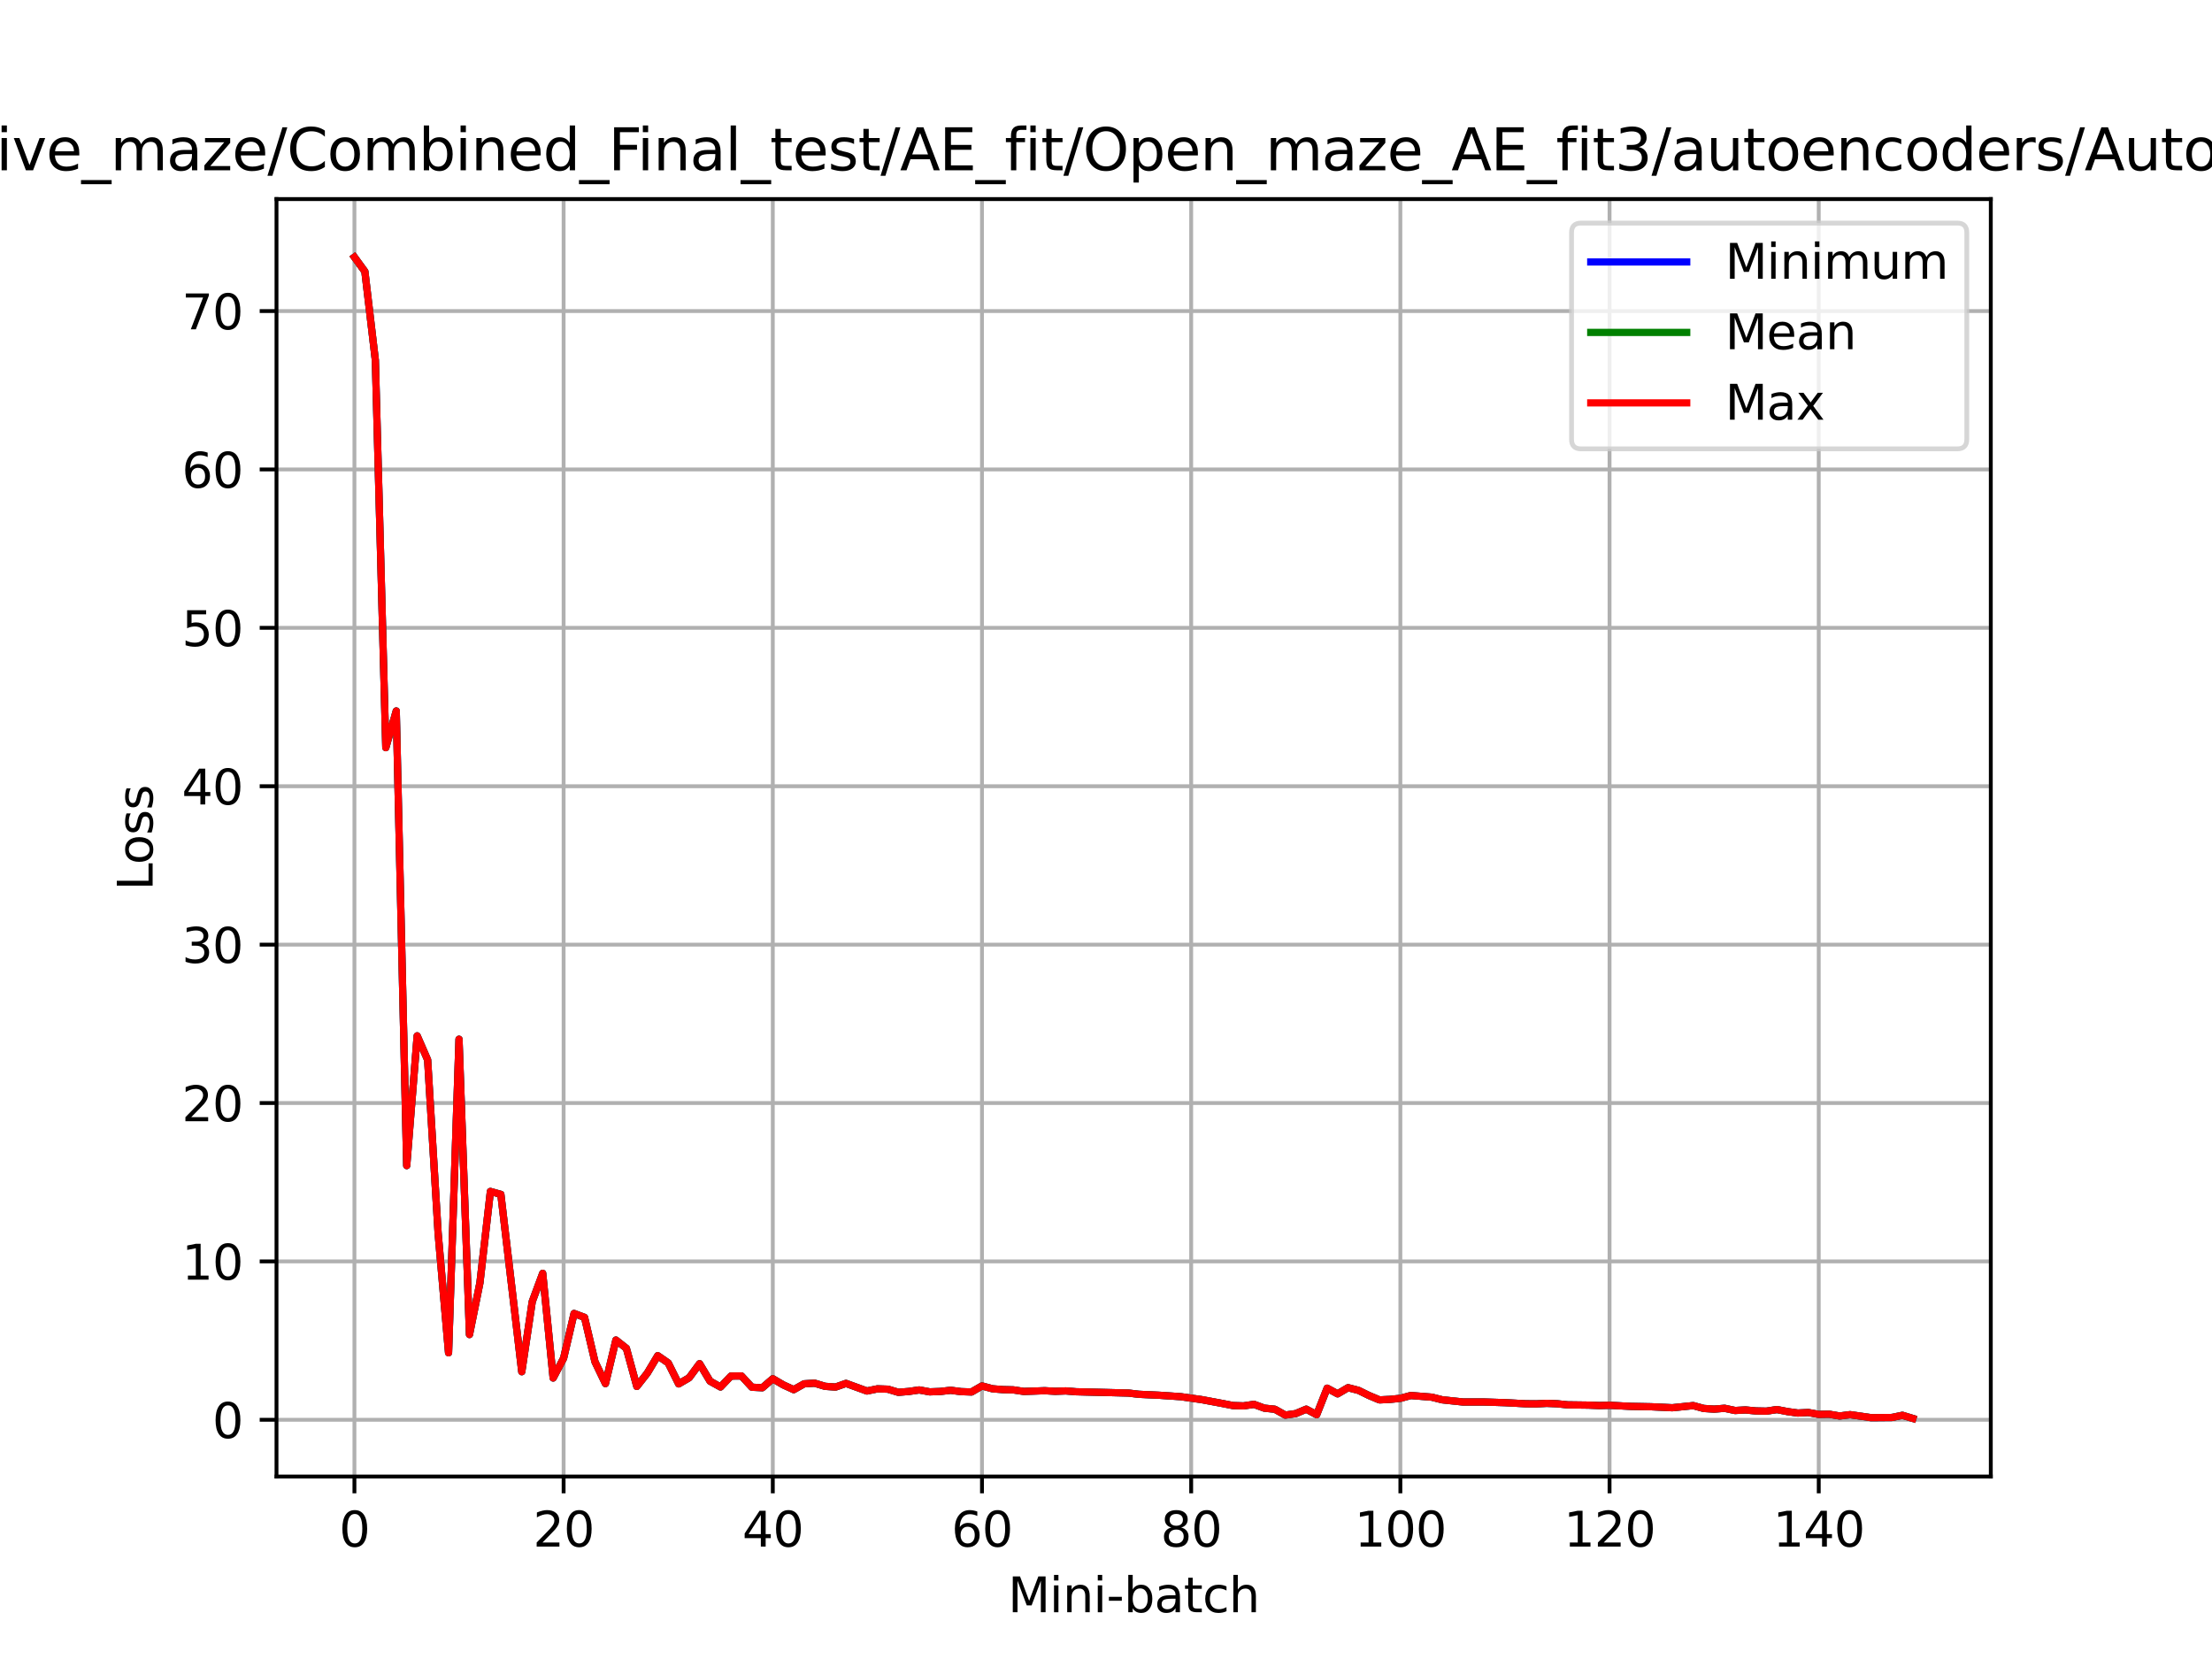 <?xml version="1.0" encoding="utf-8" standalone="no"?>
<!DOCTYPE svg PUBLIC "-//W3C//DTD SVG 1.1//EN"
  "http://www.w3.org/Graphics/SVG/1.1/DTD/svg11.dtd">
<svg xmlns:xlink="http://www.w3.org/1999/xlink" width="460.8pt" height="345.6pt" viewBox="0 0 460.8 345.6" xmlns="http://www.w3.org/2000/svg" version="1.1">
 <defs>
  <style type="text/css">*{stroke-linejoin: round; stroke-linecap: butt}</style>
 </defs>
 <g id="figure_1">
  <g id="patch_1">
   <path d="M 0 345.6 
L 460.8 345.6 
L 460.8 0 
L 0 0 
z
" style="fill: #ffffff"/>
  </g>
  <g id="axes_1">
   <g id="patch_2">
    <path d="M 57.6 307.584 
L 414.72 307.584 
L 414.72 41.472 
L 57.6 41.472 
z
" style="fill: #ffffff"/>
   </g>
   <g id="matplotlib.axis_1">
    <g id="xtick_1">
     <g id="line2d_1">
      <path d="M 73.833 307.584 
L 73.833 41.472 
" clip-path="url(#pac49099cf6)" style="fill: none; stroke: #b0b0b0; stroke-width: 0.8; stroke-linecap: square"/>
     </g>
     <g id="line2d_2">
      <defs>
       <path id="mc2d211688c" d="M 0 0 
L 0 3.5 
" style="stroke: #000000; stroke-width: 0.8"/>
      </defs>
      <g>
       <use xlink:href="#mc2d211688c" x="73.833" y="307.584" style="stroke: #000000; stroke-width: 0.8"/>
      </g>
     </g>
     <g id="text_1">
      <!-- 0 -->
      <g transform="translate(70.651 322.182) scale(0.1 -0.1)">
       <defs>
        <path id="DejaVuSans-30" d="M 2034 4250 
Q 1547 4250 1301 3770 
Q 1056 3291 1056 2328 
Q 1056 1369 1301 889 
Q 1547 409 2034 409 
Q 2525 409 2770 889 
Q 3016 1369 3016 2328 
Q 3016 3291 2770 3770 
Q 2525 4250 2034 4250 
z
M 2034 4750 
Q 2819 4750 3233 4129 
Q 3647 3509 3647 2328 
Q 3647 1150 3233 529 
Q 2819 -91 2034 -91 
Q 1250 -91 836 529 
Q 422 1150 422 2328 
Q 422 3509 836 4129 
Q 1250 4750 2034 4750 
z
" transform="scale(0.016)"/>
       </defs>
       <use xlink:href="#DejaVuSans-30"/>
      </g>
     </g>
    </g>
    <g id="xtick_2">
     <g id="line2d_3">
      <path d="M 117.411 307.584 
L 117.411 41.472 
" clip-path="url(#pac49099cf6)" style="fill: none; stroke: #b0b0b0; stroke-width: 0.8; stroke-linecap: square"/>
     </g>
     <g id="line2d_4">
      <g>
       <use xlink:href="#mc2d211688c" x="117.411" y="307.584" style="stroke: #000000; stroke-width: 0.8"/>
      </g>
     </g>
     <g id="text_2">
      <!-- 20 -->
      <g transform="translate(111.048 322.182) scale(0.1 -0.1)">
       <defs>
        <path id="DejaVuSans-32" d="M 1228 531 
L 3431 531 
L 3431 0 
L 469 0 
L 469 531 
Q 828 903 1448 1529 
Q 2069 2156 2228 2338 
Q 2531 2678 2651 2914 
Q 2772 3150 2772 3378 
Q 2772 3750 2511 3984 
Q 2250 4219 1831 4219 
Q 1534 4219 1204 4116 
Q 875 4013 500 3803 
L 500 4441 
Q 881 4594 1212 4672 
Q 1544 4750 1819 4750 
Q 2544 4750 2975 4387 
Q 3406 4025 3406 3419 
Q 3406 3131 3298 2873 
Q 3191 2616 2906 2266 
Q 2828 2175 2409 1742 
Q 1991 1309 1228 531 
z
" transform="scale(0.016)"/>
       </defs>
       <use xlink:href="#DejaVuSans-32"/>
       <use xlink:href="#DejaVuSans-30" x="63.623"/>
      </g>
     </g>
    </g>
    <g id="xtick_3">
     <g id="line2d_5">
      <path d="M 160.988 307.584 
L 160.988 41.472 
" clip-path="url(#pac49099cf6)" style="fill: none; stroke: #b0b0b0; stroke-width: 0.8; stroke-linecap: square"/>
     </g>
     <g id="line2d_6">
      <g>
       <use xlink:href="#mc2d211688c" x="160.988" y="307.584" style="stroke: #000000; stroke-width: 0.8"/>
      </g>
     </g>
     <g id="text_3">
      <!-- 40 -->
      <g transform="translate(154.626 322.182) scale(0.1 -0.1)">
       <defs>
        <path id="DejaVuSans-34" d="M 2419 4116 
L 825 1625 
L 2419 1625 
L 2419 4116 
z
M 2253 4666 
L 3047 4666 
L 3047 1625 
L 3713 1625 
L 3713 1100 
L 3047 1100 
L 3047 0 
L 2419 0 
L 2419 1100 
L 313 1100 
L 313 1709 
L 2253 4666 
z
" transform="scale(0.016)"/>
       </defs>
       <use xlink:href="#DejaVuSans-34"/>
       <use xlink:href="#DejaVuSans-30" x="63.623"/>
      </g>
     </g>
    </g>
    <g id="xtick_4">
     <g id="line2d_7">
      <path d="M 204.566 307.584 
L 204.566 41.472 
" clip-path="url(#pac49099cf6)" style="fill: none; stroke: #b0b0b0; stroke-width: 0.8; stroke-linecap: square"/>
     </g>
     <g id="line2d_8">
      <g>
       <use xlink:href="#mc2d211688c" x="204.566" y="307.584" style="stroke: #000000; stroke-width: 0.8"/>
      </g>
     </g>
     <g id="text_4">
      <!-- 60 -->
      <g transform="translate(198.204 322.182) scale(0.1 -0.1)">
       <defs>
        <path id="DejaVuSans-36" d="M 2113 2584 
Q 1688 2584 1439 2293 
Q 1191 2003 1191 1497 
Q 1191 994 1439 701 
Q 1688 409 2113 409 
Q 2538 409 2786 701 
Q 3034 994 3034 1497 
Q 3034 2003 2786 2293 
Q 2538 2584 2113 2584 
z
M 3366 4563 
L 3366 3988 
Q 3128 4100 2886 4159 
Q 2644 4219 2406 4219 
Q 1781 4219 1451 3797 
Q 1122 3375 1075 2522 
Q 1259 2794 1537 2939 
Q 1816 3084 2150 3084 
Q 2853 3084 3261 2657 
Q 3669 2231 3669 1497 
Q 3669 778 3244 343 
Q 2819 -91 2113 -91 
Q 1303 -91 875 529 
Q 447 1150 447 2328 
Q 447 3434 972 4092 
Q 1497 4750 2381 4750 
Q 2619 4750 2861 4703 
Q 3103 4656 3366 4563 
z
" transform="scale(0.016)"/>
       </defs>
       <use xlink:href="#DejaVuSans-36"/>
       <use xlink:href="#DejaVuSans-30" x="63.623"/>
      </g>
     </g>
    </g>
    <g id="xtick_5">
     <g id="line2d_9">
      <path d="M 248.144 307.584 
L 248.144 41.472 
" clip-path="url(#pac49099cf6)" style="fill: none; stroke: #b0b0b0; stroke-width: 0.8; stroke-linecap: square"/>
     </g>
     <g id="line2d_10">
      <g>
       <use xlink:href="#mc2d211688c" x="248.144" y="307.584" style="stroke: #000000; stroke-width: 0.8"/>
      </g>
     </g>
     <g id="text_5">
      <!-- 80 -->
      <g transform="translate(241.781 322.182) scale(0.1 -0.1)">
       <defs>
        <path id="DejaVuSans-38" d="M 2034 2216 
Q 1584 2216 1326 1975 
Q 1069 1734 1069 1313 
Q 1069 891 1326 650 
Q 1584 409 2034 409 
Q 2484 409 2743 651 
Q 3003 894 3003 1313 
Q 3003 1734 2745 1975 
Q 2488 2216 2034 2216 
z
M 1403 2484 
Q 997 2584 770 2862 
Q 544 3141 544 3541 
Q 544 4100 942 4425 
Q 1341 4750 2034 4750 
Q 2731 4750 3128 4425 
Q 3525 4100 3525 3541 
Q 3525 3141 3298 2862 
Q 3072 2584 2669 2484 
Q 3125 2378 3379 2068 
Q 3634 1759 3634 1313 
Q 3634 634 3220 271 
Q 2806 -91 2034 -91 
Q 1263 -91 848 271 
Q 434 634 434 1313 
Q 434 1759 690 2068 
Q 947 2378 1403 2484 
z
M 1172 3481 
Q 1172 3119 1398 2916 
Q 1625 2713 2034 2713 
Q 2441 2713 2670 2916 
Q 2900 3119 2900 3481 
Q 2900 3844 2670 4047 
Q 2441 4250 2034 4250 
Q 1625 4250 1398 4047 
Q 1172 3844 1172 3481 
z
" transform="scale(0.016)"/>
       </defs>
       <use xlink:href="#DejaVuSans-38"/>
       <use xlink:href="#DejaVuSans-30" x="63.623"/>
      </g>
     </g>
    </g>
    <g id="xtick_6">
     <g id="line2d_11">
      <path d="M 291.722 307.584 
L 291.722 41.472 
" clip-path="url(#pac49099cf6)" style="fill: none; stroke: #b0b0b0; stroke-width: 0.8; stroke-linecap: square"/>
     </g>
     <g id="line2d_12">
      <g>
       <use xlink:href="#mc2d211688c" x="291.722" y="307.584" style="stroke: #000000; stroke-width: 0.8"/>
      </g>
     </g>
     <g id="text_6">
      <!-- 100 -->
      <g transform="translate(282.178 322.182) scale(0.1 -0.1)">
       <defs>
        <path id="DejaVuSans-31" d="M 794 531 
L 1825 531 
L 1825 4091 
L 703 3866 
L 703 4441 
L 1819 4666 
L 2450 4666 
L 2450 531 
L 3481 531 
L 3481 0 
L 794 0 
L 794 531 
z
" transform="scale(0.016)"/>
       </defs>
       <use xlink:href="#DejaVuSans-31"/>
       <use xlink:href="#DejaVuSans-30" x="63.623"/>
       <use xlink:href="#DejaVuSans-30" x="127.246"/>
      </g>
     </g>
    </g>
    <g id="xtick_7">
     <g id="line2d_13">
      <path d="M 335.299 307.584 
L 335.299 41.472 
" clip-path="url(#pac49099cf6)" style="fill: none; stroke: #b0b0b0; stroke-width: 0.8; stroke-linecap: square"/>
     </g>
     <g id="line2d_14">
      <g>
       <use xlink:href="#mc2d211688c" x="335.299" y="307.584" style="stroke: #000000; stroke-width: 0.8"/>
      </g>
     </g>
     <g id="text_7">
      <!-- 120 -->
      <g transform="translate(325.756 322.182) scale(0.1 -0.1)">
       <use xlink:href="#DejaVuSans-31"/>
       <use xlink:href="#DejaVuSans-32" x="63.623"/>
       <use xlink:href="#DejaVuSans-30" x="127.246"/>
      </g>
     </g>
    </g>
    <g id="xtick_8">
     <g id="line2d_15">
      <path d="M 378.877 307.584 
L 378.877 41.472 
" clip-path="url(#pac49099cf6)" style="fill: none; stroke: #b0b0b0; stroke-width: 0.8; stroke-linecap: square"/>
     </g>
     <g id="line2d_16">
      <g>
       <use xlink:href="#mc2d211688c" x="378.877" y="307.584" style="stroke: #000000; stroke-width: 0.8"/>
      </g>
     </g>
     <g id="text_8">
      <!-- 140 -->
      <g transform="translate(369.334 322.182) scale(0.1 -0.1)">
       <use xlink:href="#DejaVuSans-31"/>
       <use xlink:href="#DejaVuSans-34" x="63.623"/>
       <use xlink:href="#DejaVuSans-30" x="127.246"/>
      </g>
     </g>
    </g>
    <g id="text_9">
     <!-- Mini-batch -->
     <g transform="translate(209.979 335.861) scale(0.1 -0.1)">
      <defs>
       <path id="DejaVuSans-4d" d="M 628 4666 
L 1569 4666 
L 2759 1491 
L 3956 4666 
L 4897 4666 
L 4897 0 
L 4281 0 
L 4281 4097 
L 3078 897 
L 2444 897 
L 1241 4097 
L 1241 0 
L 628 0 
L 628 4666 
z
" transform="scale(0.016)"/>
       <path id="DejaVuSans-69" d="M 603 3500 
L 1178 3500 
L 1178 0 
L 603 0 
L 603 3500 
z
M 603 4863 
L 1178 4863 
L 1178 4134 
L 603 4134 
L 603 4863 
z
" transform="scale(0.016)"/>
       <path id="DejaVuSans-6e" d="M 3513 2113 
L 3513 0 
L 2938 0 
L 2938 2094 
Q 2938 2591 2744 2837 
Q 2550 3084 2163 3084 
Q 1697 3084 1428 2787 
Q 1159 2491 1159 1978 
L 1159 0 
L 581 0 
L 581 3500 
L 1159 3500 
L 1159 2956 
Q 1366 3272 1645 3428 
Q 1925 3584 2291 3584 
Q 2894 3584 3203 3211 
Q 3513 2838 3513 2113 
z
" transform="scale(0.016)"/>
       <path id="DejaVuSans-2d" d="M 313 2009 
L 1997 2009 
L 1997 1497 
L 313 1497 
L 313 2009 
z
" transform="scale(0.016)"/>
       <path id="DejaVuSans-62" d="M 3116 1747 
Q 3116 2381 2855 2742 
Q 2594 3103 2138 3103 
Q 1681 3103 1420 2742 
Q 1159 2381 1159 1747 
Q 1159 1113 1420 752 
Q 1681 391 2138 391 
Q 2594 391 2855 752 
Q 3116 1113 3116 1747 
z
M 1159 2969 
Q 1341 3281 1617 3432 
Q 1894 3584 2278 3584 
Q 2916 3584 3314 3078 
Q 3713 2572 3713 1747 
Q 3713 922 3314 415 
Q 2916 -91 2278 -91 
Q 1894 -91 1617 61 
Q 1341 213 1159 525 
L 1159 0 
L 581 0 
L 581 4863 
L 1159 4863 
L 1159 2969 
z
" transform="scale(0.016)"/>
       <path id="DejaVuSans-61" d="M 2194 1759 
Q 1497 1759 1228 1600 
Q 959 1441 959 1056 
Q 959 750 1161 570 
Q 1363 391 1709 391 
Q 2188 391 2477 730 
Q 2766 1069 2766 1631 
L 2766 1759 
L 2194 1759 
z
M 3341 1997 
L 3341 0 
L 2766 0 
L 2766 531 
Q 2569 213 2275 61 
Q 1981 -91 1556 -91 
Q 1019 -91 701 211 
Q 384 513 384 1019 
Q 384 1609 779 1909 
Q 1175 2209 1959 2209 
L 2766 2209 
L 2766 2266 
Q 2766 2663 2505 2880 
Q 2244 3097 1772 3097 
Q 1472 3097 1187 3025 
Q 903 2953 641 2809 
L 641 3341 
Q 956 3463 1253 3523 
Q 1550 3584 1831 3584 
Q 2591 3584 2966 3190 
Q 3341 2797 3341 1997 
z
" transform="scale(0.016)"/>
       <path id="DejaVuSans-74" d="M 1172 4494 
L 1172 3500 
L 2356 3500 
L 2356 3053 
L 1172 3053 
L 1172 1153 
Q 1172 725 1289 603 
Q 1406 481 1766 481 
L 2356 481 
L 2356 0 
L 1766 0 
Q 1100 0 847 248 
Q 594 497 594 1153 
L 594 3053 
L 172 3053 
L 172 3500 
L 594 3500 
L 594 4494 
L 1172 4494 
z
" transform="scale(0.016)"/>
       <path id="DejaVuSans-63" d="M 3122 3366 
L 3122 2828 
Q 2878 2963 2633 3030 
Q 2388 3097 2138 3097 
Q 1578 3097 1268 2742 
Q 959 2388 959 1747 
Q 959 1106 1268 751 
Q 1578 397 2138 397 
Q 2388 397 2633 464 
Q 2878 531 3122 666 
L 3122 134 
Q 2881 22 2623 -34 
Q 2366 -91 2075 -91 
Q 1284 -91 818 406 
Q 353 903 353 1747 
Q 353 2603 823 3093 
Q 1294 3584 2113 3584 
Q 2378 3584 2631 3529 
Q 2884 3475 3122 3366 
z
" transform="scale(0.016)"/>
       <path id="DejaVuSans-68" d="M 3513 2113 
L 3513 0 
L 2938 0 
L 2938 2094 
Q 2938 2591 2744 2837 
Q 2550 3084 2163 3084 
Q 1697 3084 1428 2787 
Q 1159 2491 1159 1978 
L 1159 0 
L 581 0 
L 581 4863 
L 1159 4863 
L 1159 2956 
Q 1366 3272 1645 3428 
Q 1925 3584 2291 3584 
Q 2894 3584 3203 3211 
Q 3513 2838 3513 2113 
z
" transform="scale(0.016)"/>
      </defs>
      <use xlink:href="#DejaVuSans-4d"/>
      <use xlink:href="#DejaVuSans-69" x="86.279"/>
      <use xlink:href="#DejaVuSans-6e" x="114.062"/>
      <use xlink:href="#DejaVuSans-69" x="177.441"/>
      <use xlink:href="#DejaVuSans-2d" x="205.225"/>
      <use xlink:href="#DejaVuSans-62" x="241.309"/>
      <use xlink:href="#DejaVuSans-61" x="304.785"/>
      <use xlink:href="#DejaVuSans-74" x="366.064"/>
      <use xlink:href="#DejaVuSans-63" x="405.273"/>
      <use xlink:href="#DejaVuSans-68" x="460.254"/>
     </g>
    </g>
   </g>
   <g id="matplotlib.axis_2">
    <g id="ytick_1">
     <g id="line2d_17">
      <path d="M 57.6 295.768 
L 414.72 295.768 
" clip-path="url(#pac49099cf6)" style="fill: none; stroke: #b0b0b0; stroke-width: 0.8; stroke-linecap: square"/>
     </g>
     <g id="line2d_18">
      <defs>
       <path id="m0378906daf" d="M 0 0 
L -3.5 0 
" style="stroke: #000000; stroke-width: 0.8"/>
      </defs>
      <g>
       <use xlink:href="#m0378906daf" x="57.6" y="295.768" style="stroke: #000000; stroke-width: 0.8"/>
      </g>
     </g>
     <g id="text_10">
      <!-- 0 -->
      <g transform="translate(44.237 299.568) scale(0.1 -0.1)">
       <use xlink:href="#DejaVuSans-30"/>
      </g>
     </g>
    </g>
    <g id="ytick_2">
     <g id="line2d_19">
      <path d="M 57.6 262.773 
L 414.72 262.773 
" clip-path="url(#pac49099cf6)" style="fill: none; stroke: #b0b0b0; stroke-width: 0.8; stroke-linecap: square"/>
     </g>
     <g id="line2d_20">
      <g>
       <use xlink:href="#m0378906daf" x="57.6" y="262.773" style="stroke: #000000; stroke-width: 0.8"/>
      </g>
     </g>
     <g id="text_11">
      <!-- 10 -->
      <g transform="translate(37.875 266.572) scale(0.1 -0.1)">
       <use xlink:href="#DejaVuSans-31"/>
       <use xlink:href="#DejaVuSans-30" x="63.623"/>
      </g>
     </g>
    </g>
    <g id="ytick_3">
     <g id="line2d_21">
      <path d="M 57.6 229.777 
L 414.72 229.777 
" clip-path="url(#pac49099cf6)" style="fill: none; stroke: #b0b0b0; stroke-width: 0.8; stroke-linecap: square"/>
     </g>
     <g id="line2d_22">
      <g>
       <use xlink:href="#m0378906daf" x="57.6" y="229.777" style="stroke: #000000; stroke-width: 0.8"/>
      </g>
     </g>
     <g id="text_12">
      <!-- 20 -->
      <g transform="translate(37.875 233.576) scale(0.1 -0.1)">
       <use xlink:href="#DejaVuSans-32"/>
       <use xlink:href="#DejaVuSans-30" x="63.623"/>
      </g>
     </g>
    </g>
    <g id="ytick_4">
     <g id="line2d_23">
      <path d="M 57.6 196.782 
L 414.72 196.782 
" clip-path="url(#pac49099cf6)" style="fill: none; stroke: #b0b0b0; stroke-width: 0.8; stroke-linecap: square"/>
     </g>
     <g id="line2d_24">
      <g>
       <use xlink:href="#m0378906daf" x="57.6" y="196.782" style="stroke: #000000; stroke-width: 0.8"/>
      </g>
     </g>
     <g id="text_13">
      <!-- 30 -->
      <g transform="translate(37.875 200.581) scale(0.1 -0.1)">
       <defs>
        <path id="DejaVuSans-33" d="M 2597 2516 
Q 3050 2419 3304 2112 
Q 3559 1806 3559 1356 
Q 3559 666 3084 287 
Q 2609 -91 1734 -91 
Q 1441 -91 1130 -33 
Q 819 25 488 141 
L 488 750 
Q 750 597 1062 519 
Q 1375 441 1716 441 
Q 2309 441 2620 675 
Q 2931 909 2931 1356 
Q 2931 1769 2642 2001 
Q 2353 2234 1838 2234 
L 1294 2234 
L 1294 2753 
L 1863 2753 
Q 2328 2753 2575 2939 
Q 2822 3125 2822 3475 
Q 2822 3834 2567 4026 
Q 2313 4219 1838 4219 
Q 1578 4219 1281 4162 
Q 984 4106 628 3988 
L 628 4550 
Q 988 4650 1302 4700 
Q 1616 4750 1894 4750 
Q 2613 4750 3031 4423 
Q 3450 4097 3450 3541 
Q 3450 3153 3228 2886 
Q 3006 2619 2597 2516 
z
" transform="scale(0.016)"/>
       </defs>
       <use xlink:href="#DejaVuSans-33"/>
       <use xlink:href="#DejaVuSans-30" x="63.623"/>
      </g>
     </g>
    </g>
    <g id="ytick_5">
     <g id="line2d_25">
      <path d="M 57.6 163.786 
L 414.72 163.786 
" clip-path="url(#pac49099cf6)" style="fill: none; stroke: #b0b0b0; stroke-width: 0.8; stroke-linecap: square"/>
     </g>
     <g id="line2d_26">
      <g>
       <use xlink:href="#m0378906daf" x="57.6" y="163.786" style="stroke: #000000; stroke-width: 0.8"/>
      </g>
     </g>
     <g id="text_14">
      <!-- 40 -->
      <g transform="translate(37.875 167.585) scale(0.1 -0.1)">
       <use xlink:href="#DejaVuSans-34"/>
       <use xlink:href="#DejaVuSans-30" x="63.623"/>
      </g>
     </g>
    </g>
    <g id="ytick_6">
     <g id="line2d_27">
      <path d="M 57.6 130.79 
L 414.72 130.79 
" clip-path="url(#pac49099cf6)" style="fill: none; stroke: #b0b0b0; stroke-width: 0.8; stroke-linecap: square"/>
     </g>
     <g id="line2d_28">
      <g>
       <use xlink:href="#m0378906daf" x="57.6" y="130.79" style="stroke: #000000; stroke-width: 0.8"/>
      </g>
     </g>
     <g id="text_15">
      <!-- 50 -->
      <g transform="translate(37.875 134.59) scale(0.1 -0.1)">
       <defs>
        <path id="DejaVuSans-35" d="M 691 4666 
L 3169 4666 
L 3169 4134 
L 1269 4134 
L 1269 2991 
Q 1406 3038 1543 3061 
Q 1681 3084 1819 3084 
Q 2600 3084 3056 2656 
Q 3513 2228 3513 1497 
Q 3513 744 3044 326 
Q 2575 -91 1722 -91 
Q 1428 -91 1123 -41 
Q 819 9 494 109 
L 494 744 
Q 775 591 1075 516 
Q 1375 441 1709 441 
Q 2250 441 2565 725 
Q 2881 1009 2881 1497 
Q 2881 1984 2565 2268 
Q 2250 2553 1709 2553 
Q 1456 2553 1204 2497 
Q 953 2441 691 2322 
L 691 4666 
z
" transform="scale(0.016)"/>
       </defs>
       <use xlink:href="#DejaVuSans-35"/>
       <use xlink:href="#DejaVuSans-30" x="63.623"/>
      </g>
     </g>
    </g>
    <g id="ytick_7">
     <g id="line2d_29">
      <path d="M 57.6 97.795 
L 414.72 97.795 
" clip-path="url(#pac49099cf6)" style="fill: none; stroke: #b0b0b0; stroke-width: 0.8; stroke-linecap: square"/>
     </g>
     <g id="line2d_30">
      <g>
       <use xlink:href="#m0378906daf" x="57.6" y="97.795" style="stroke: #000000; stroke-width: 0.8"/>
      </g>
     </g>
     <g id="text_16">
      <!-- 60 -->
      <g transform="translate(37.875 101.594) scale(0.1 -0.1)">
       <use xlink:href="#DejaVuSans-36"/>
       <use xlink:href="#DejaVuSans-30" x="63.623"/>
      </g>
     </g>
    </g>
    <g id="ytick_8">
     <g id="line2d_31">
      <path d="M 57.6 64.799 
L 414.72 64.799 
" clip-path="url(#pac49099cf6)" style="fill: none; stroke: #b0b0b0; stroke-width: 0.8; stroke-linecap: square"/>
     </g>
     <g id="line2d_32">
      <g>
       <use xlink:href="#m0378906daf" x="57.6" y="64.799" style="stroke: #000000; stroke-width: 0.8"/>
      </g>
     </g>
     <g id="text_17">
      <!-- 70 -->
      <g transform="translate(37.875 68.598) scale(0.1 -0.1)">
       <defs>
        <path id="DejaVuSans-37" d="M 525 4666 
L 3525 4666 
L 3525 4397 
L 1831 0 
L 1172 0 
L 2766 4134 
L 525 4134 
L 525 4666 
z
" transform="scale(0.016)"/>
       </defs>
       <use xlink:href="#DejaVuSans-37"/>
       <use xlink:href="#DejaVuSans-30" x="63.623"/>
      </g>
     </g>
    </g>
    <g id="text_18">
     <!-- Loss -->
     <g transform="translate(31.795 185.495) rotate(-90) scale(0.1 -0.1)">
      <defs>
       <path id="DejaVuSans-4c" d="M 628 4666 
L 1259 4666 
L 1259 531 
L 3531 531 
L 3531 0 
L 628 0 
L 628 4666 
z
" transform="scale(0.016)"/>
       <path id="DejaVuSans-6f" d="M 1959 3097 
Q 1497 3097 1228 2736 
Q 959 2375 959 1747 
Q 959 1119 1226 758 
Q 1494 397 1959 397 
Q 2419 397 2687 759 
Q 2956 1122 2956 1747 
Q 2956 2369 2687 2733 
Q 2419 3097 1959 3097 
z
M 1959 3584 
Q 2709 3584 3137 3096 
Q 3566 2609 3566 1747 
Q 3566 888 3137 398 
Q 2709 -91 1959 -91 
Q 1206 -91 779 398 
Q 353 888 353 1747 
Q 353 2609 779 3096 
Q 1206 3584 1959 3584 
z
" transform="scale(0.016)"/>
       <path id="DejaVuSans-73" d="M 2834 3397 
L 2834 2853 
Q 2591 2978 2328 3040 
Q 2066 3103 1784 3103 
Q 1356 3103 1142 2972 
Q 928 2841 928 2578 
Q 928 2378 1081 2264 
Q 1234 2150 1697 2047 
L 1894 2003 
Q 2506 1872 2764 1633 
Q 3022 1394 3022 966 
Q 3022 478 2636 193 
Q 2250 -91 1575 -91 
Q 1294 -91 989 -36 
Q 684 19 347 128 
L 347 722 
Q 666 556 975 473 
Q 1284 391 1588 391 
Q 1994 391 2212 530 
Q 2431 669 2431 922 
Q 2431 1156 2273 1281 
Q 2116 1406 1581 1522 
L 1381 1569 
Q 847 1681 609 1914 
Q 372 2147 372 2553 
Q 372 3047 722 3315 
Q 1072 3584 1716 3584 
Q 2034 3584 2315 3537 
Q 2597 3491 2834 3397 
z
" transform="scale(0.016)"/>
      </defs>
      <use xlink:href="#DejaVuSans-4c"/>
      <use xlink:href="#DejaVuSans-6f" x="53.963"/>
      <use xlink:href="#DejaVuSans-73" x="115.145"/>
      <use xlink:href="#DejaVuSans-73" x="167.244"/>
     </g>
    </g>
   </g>
   <g id="line2d_33">
    <path d="M 73.833 53.568 
L 76.012 56.563 
L 78.191 75.018 
L 80.369 155.752 
L 82.548 148.108 
L 84.727 242.816 
L 86.906 215.784 
L 89.085 220.797 
L 91.264 256.845 
L 93.443 281.818 
L 95.622 216.49 
L 97.801 278.012 
L 99.979 267.22 
L 102.158 248.201 
L 104.337 248.81 
L 108.695 285.753 
L 110.874 271.151 
L 113.053 265.262 
L 115.232 287.063 
L 117.411 282.938 
L 119.589 273.622 
L 121.768 274.43 
L 123.947 283.687 
L 126.126 288.228 
L 128.305 279.156 
L 130.484 280.877 
L 132.663 288.817 
L 134.842 286.048 
L 137.021 282.411 
L 139.199 283.923 
L 141.378 288.291 
L 143.557 287.019 
L 145.736 284.083 
L 147.915 287.726 
L 150.094 288.934 
L 152.273 286.656 
L 154.452 286.631 
L 156.631 288.982 
L 158.809 289.091 
L 160.988 287.217 
L 163.167 288.493 
L 165.346 289.49 
L 167.525 288.271 
L 169.704 288.144 
L 171.883 288.797 
L 174.062 288.948 
L 176.241 288.187 
L 180.598 289.772 
L 182.777 289.322 
L 184.956 289.392 
L 187.135 290.043 
L 189.314 289.869 
L 191.493 289.55 
L 193.672 289.948 
L 195.851 289.873 
L 198.029 289.619 
L 200.208 289.904 
L 202.387 289.974 
L 204.566 288.714 
L 206.745 289.306 
L 208.924 289.483 
L 211.103 289.537 
L 213.282 289.862 
L 217.639 289.71 
L 219.818 289.835 
L 221.997 289.753 
L 224.176 289.928 
L 235.071 290.197 
L 237.249 290.457 
L 241.607 290.662 
L 245.965 290.954 
L 250.323 291.563 
L 254.681 292.376 
L 256.859 292.803 
L 259.038 292.874 
L 261.217 292.549 
L 263.396 293.347 
L 265.575 293.57 
L 267.754 294.791 
L 269.933 294.478 
L 272.112 293.556 
L 274.291 294.707 
L 276.469 289.184 
L 278.648 290.361 
L 280.827 289.08 
L 283.006 289.642 
L 285.185 290.71 
L 287.364 291.622 
L 289.543 291.52 
L 291.722 291.298 
L 293.901 290.709 
L 298.258 291.054 
L 300.437 291.602 
L 304.795 292.063 
L 309.153 292.063 
L 313.511 292.198 
L 317.868 292.431 
L 320.047 292.45 
L 322.226 292.343 
L 324.405 292.431 
L 326.584 292.657 
L 330.942 292.713 
L 333.121 292.799 
L 335.299 292.744 
L 339.657 292.974 
L 344.015 293.056 
L 348.373 293.26 
L 352.731 292.81 
L 354.909 293.406 
L 357.088 293.546 
L 359.267 293.371 
L 361.446 293.831 
L 363.625 293.717 
L 365.804 293.926 
L 367.983 293.97 
L 370.162 293.635 
L 372.341 294.056 
L 374.519 294.359 
L 376.698 294.252 
L 378.877 294.645 
L 381.056 294.609 
L 383.235 294.977 
L 385.414 294.695 
L 389.772 295.323 
L 394.129 295.286 
L 396.308 294.829 
L 398.487 295.488 
L 398.487 295.488 
" clip-path="url(#pac49099cf6)" style="fill: none; stroke: #0000ff; stroke-width: 1.5; stroke-linecap: square"/>
   </g>
   <g id="line2d_34">
    <path d="M 73.833 53.568 
L 76.012 56.563 
L 78.191 75.018 
L 80.369 155.752 
L 82.548 148.108 
L 84.727 242.816 
L 86.906 215.784 
L 89.085 220.797 
L 91.264 256.845 
L 93.443 281.818 
L 95.622 216.49 
L 97.801 278.012 
L 99.979 267.22 
L 102.158 248.201 
L 104.337 248.81 
L 108.695 285.753 
L 110.874 271.151 
L 113.053 265.262 
L 115.232 287.063 
L 117.411 282.938 
L 119.589 273.622 
L 121.768 274.43 
L 123.947 283.687 
L 126.126 288.228 
L 128.305 279.156 
L 130.484 280.877 
L 132.663 288.817 
L 134.842 286.048 
L 137.021 282.411 
L 139.199 283.923 
L 141.378 288.291 
L 143.557 287.019 
L 145.736 284.083 
L 147.915 287.726 
L 150.094 288.934 
L 152.273 286.656 
L 154.452 286.631 
L 156.631 288.982 
L 158.809 289.091 
L 160.988 287.217 
L 163.167 288.493 
L 165.346 289.49 
L 167.525 288.271 
L 169.704 288.144 
L 171.883 288.797 
L 174.062 288.948 
L 176.241 288.187 
L 180.598 289.772 
L 182.777 289.322 
L 184.956 289.392 
L 187.135 290.043 
L 189.314 289.869 
L 191.493 289.55 
L 193.672 289.948 
L 195.851 289.873 
L 198.029 289.619 
L 200.208 289.904 
L 202.387 289.974 
L 204.566 288.714 
L 206.745 289.306 
L 208.924 289.483 
L 211.103 289.537 
L 213.282 289.862 
L 217.639 289.71 
L 219.818 289.835 
L 221.997 289.753 
L 224.176 289.928 
L 235.071 290.197 
L 237.249 290.457 
L 241.607 290.662 
L 245.965 290.954 
L 250.323 291.563 
L 254.681 292.376 
L 256.859 292.803 
L 259.038 292.874 
L 261.217 292.549 
L 263.396 293.347 
L 265.575 293.57 
L 267.754 294.791 
L 269.933 294.478 
L 272.112 293.556 
L 274.291 294.707 
L 276.469 289.184 
L 278.648 290.361 
L 280.827 289.08 
L 283.006 289.642 
L 285.185 290.71 
L 287.364 291.622 
L 289.543 291.52 
L 291.722 291.298 
L 293.901 290.709 
L 298.258 291.054 
L 300.437 291.602 
L 304.795 292.063 
L 309.153 292.063 
L 313.511 292.198 
L 317.868 292.431 
L 320.047 292.45 
L 322.226 292.343 
L 324.405 292.431 
L 326.584 292.657 
L 330.942 292.713 
L 333.121 292.799 
L 335.299 292.744 
L 339.657 292.974 
L 344.015 293.056 
L 348.373 293.26 
L 352.731 292.81 
L 354.909 293.406 
L 357.088 293.546 
L 359.267 293.371 
L 361.446 293.831 
L 363.625 293.717 
L 365.804 293.926 
L 367.983 293.97 
L 370.162 293.635 
L 372.341 294.056 
L 374.519 294.359 
L 376.698 294.252 
L 378.877 294.645 
L 381.056 294.609 
L 383.235 294.977 
L 385.414 294.695 
L 389.772 295.323 
L 394.129 295.286 
L 396.308 294.829 
L 398.487 295.488 
L 398.487 295.488 
" clip-path="url(#pac49099cf6)" style="fill: none; stroke: #008000; stroke-width: 1.5; stroke-linecap: square"/>
   </g>
   <g id="line2d_35">
    <path d="M 73.833 53.568 
L 76.012 56.563 
L 78.191 75.018 
L 80.369 155.752 
L 82.548 148.108 
L 84.727 242.816 
L 86.906 215.784 
L 89.085 220.797 
L 91.264 256.845 
L 93.443 281.818 
L 95.622 216.49 
L 97.801 278.012 
L 99.979 267.22 
L 102.158 248.201 
L 104.337 248.81 
L 108.695 285.753 
L 110.874 271.151 
L 113.053 265.262 
L 115.232 287.063 
L 117.411 282.938 
L 119.589 273.622 
L 121.768 274.43 
L 123.947 283.687 
L 126.126 288.228 
L 128.305 279.156 
L 130.484 280.877 
L 132.663 288.817 
L 134.842 286.048 
L 137.021 282.411 
L 139.199 283.923 
L 141.378 288.291 
L 143.557 287.019 
L 145.736 284.083 
L 147.915 287.726 
L 150.094 288.934 
L 152.273 286.656 
L 154.452 286.631 
L 156.631 288.982 
L 158.809 289.091 
L 160.988 287.217 
L 163.167 288.493 
L 165.346 289.49 
L 167.525 288.271 
L 169.704 288.144 
L 171.883 288.797 
L 174.062 288.948 
L 176.241 288.187 
L 180.598 289.772 
L 182.777 289.322 
L 184.956 289.392 
L 187.135 290.043 
L 189.314 289.869 
L 191.493 289.55 
L 193.672 289.948 
L 195.851 289.873 
L 198.029 289.619 
L 200.208 289.904 
L 202.387 289.974 
L 204.566 288.714 
L 206.745 289.306 
L 208.924 289.483 
L 211.103 289.537 
L 213.282 289.862 
L 217.639 289.71 
L 219.818 289.835 
L 221.997 289.753 
L 224.176 289.928 
L 235.071 290.197 
L 237.249 290.457 
L 241.607 290.662 
L 245.965 290.954 
L 250.323 291.563 
L 254.681 292.376 
L 256.859 292.803 
L 259.038 292.874 
L 261.217 292.549 
L 263.396 293.347 
L 265.575 293.57 
L 267.754 294.791 
L 269.933 294.478 
L 272.112 293.556 
L 274.291 294.707 
L 276.469 289.184 
L 278.648 290.361 
L 280.827 289.08 
L 283.006 289.642 
L 285.185 290.71 
L 287.364 291.622 
L 289.543 291.52 
L 291.722 291.298 
L 293.901 290.709 
L 298.258 291.054 
L 300.437 291.602 
L 304.795 292.063 
L 309.153 292.063 
L 313.511 292.198 
L 317.868 292.431 
L 320.047 292.45 
L 322.226 292.343 
L 324.405 292.431 
L 326.584 292.657 
L 330.942 292.713 
L 333.121 292.799 
L 335.299 292.744 
L 339.657 292.974 
L 344.015 293.056 
L 348.373 293.26 
L 352.731 292.81 
L 354.909 293.406 
L 357.088 293.546 
L 359.267 293.371 
L 361.446 293.831 
L 363.625 293.717 
L 365.804 293.926 
L 367.983 293.97 
L 370.162 293.635 
L 372.341 294.056 
L 374.519 294.359 
L 376.698 294.252 
L 378.877 294.645 
L 381.056 294.609 
L 383.235 294.977 
L 385.414 294.695 
L 389.772 295.323 
L 394.129 295.286 
L 396.308 294.829 
L 398.487 295.488 
L 398.487 295.488 
" clip-path="url(#pac49099cf6)" style="fill: none; stroke: #ff0000; stroke-width: 1.5; stroke-linecap: square"/>
   </g>
   <g id="patch_3">
    <path d="M 57.6 307.584 
L 57.6 41.472 
" style="fill: none; stroke: #000000; stroke-width: 0.8; stroke-linejoin: miter; stroke-linecap: square"/>
   </g>
   <g id="patch_4">
    <path d="M 414.72 307.584 
L 414.72 41.472 
" style="fill: none; stroke: #000000; stroke-width: 0.8; stroke-linejoin: miter; stroke-linecap: square"/>
   </g>
   <g id="patch_5">
    <path d="M 57.6 307.584 
L 414.72 307.584 
" style="fill: none; stroke: #000000; stroke-width: 0.8; stroke-linejoin: miter; stroke-linecap: square"/>
   </g>
   <g id="patch_6">
    <path d="M 57.6 41.472 
L 414.72 41.472 
" style="fill: none; stroke: #000000; stroke-width: 0.8; stroke-linejoin: miter; stroke-linecap: square"/>
   </g>
   <g id="text_19">
    <!-- tests/Deceptive_maze/Combined_Final_test/AE_fit/Open_maze_AE_fit3/autoencoders/Autoencoder 3 loss -->
    <g transform="translate(-77.091 35.472) scale(0.12 -0.12)">
     <defs>
      <path id="DejaVuSans-65" d="M 3597 1894 
L 3597 1613 
L 953 1613 
Q 991 1019 1311 708 
Q 1631 397 2203 397 
Q 2534 397 2845 478 
Q 3156 559 3463 722 
L 3463 178 
Q 3153 47 2828 -22 
Q 2503 -91 2169 -91 
Q 1331 -91 842 396 
Q 353 884 353 1716 
Q 353 2575 817 3079 
Q 1281 3584 2069 3584 
Q 2775 3584 3186 3129 
Q 3597 2675 3597 1894 
z
M 3022 2063 
Q 3016 2534 2758 2815 
Q 2500 3097 2075 3097 
Q 1594 3097 1305 2825 
Q 1016 2553 972 2059 
L 3022 2063 
z
" transform="scale(0.016)"/>
      <path id="DejaVuSans-2f" d="M 1625 4666 
L 2156 4666 
L 531 -594 
L 0 -594 
L 1625 4666 
z
" transform="scale(0.016)"/>
      <path id="DejaVuSans-44" d="M 1259 4147 
L 1259 519 
L 2022 519 
Q 2988 519 3436 956 
Q 3884 1394 3884 2338 
Q 3884 3275 3436 3711 
Q 2988 4147 2022 4147 
L 1259 4147 
z
M 628 4666 
L 1925 4666 
Q 3281 4666 3915 4102 
Q 4550 3538 4550 2338 
Q 4550 1131 3912 565 
Q 3275 0 1925 0 
L 628 0 
L 628 4666 
z
" transform="scale(0.016)"/>
      <path id="DejaVuSans-70" d="M 1159 525 
L 1159 -1331 
L 581 -1331 
L 581 3500 
L 1159 3500 
L 1159 2969 
Q 1341 3281 1617 3432 
Q 1894 3584 2278 3584 
Q 2916 3584 3314 3078 
Q 3713 2572 3713 1747 
Q 3713 922 3314 415 
Q 2916 -91 2278 -91 
Q 1894 -91 1617 61 
Q 1341 213 1159 525 
z
M 3116 1747 
Q 3116 2381 2855 2742 
Q 2594 3103 2138 3103 
Q 1681 3103 1420 2742 
Q 1159 2381 1159 1747 
Q 1159 1113 1420 752 
Q 1681 391 2138 391 
Q 2594 391 2855 752 
Q 3116 1113 3116 1747 
z
" transform="scale(0.016)"/>
      <path id="DejaVuSans-76" d="M 191 3500 
L 800 3500 
L 1894 563 
L 2988 3500 
L 3597 3500 
L 2284 0 
L 1503 0 
L 191 3500 
z
" transform="scale(0.016)"/>
      <path id="DejaVuSans-5f" d="M 3263 -1063 
L 3263 -1509 
L -63 -1509 
L -63 -1063 
L 3263 -1063 
z
" transform="scale(0.016)"/>
      <path id="DejaVuSans-6d" d="M 3328 2828 
Q 3544 3216 3844 3400 
Q 4144 3584 4550 3584 
Q 5097 3584 5394 3201 
Q 5691 2819 5691 2113 
L 5691 0 
L 5113 0 
L 5113 2094 
Q 5113 2597 4934 2840 
Q 4756 3084 4391 3084 
Q 3944 3084 3684 2787 
Q 3425 2491 3425 1978 
L 3425 0 
L 2847 0 
L 2847 2094 
Q 2847 2600 2669 2842 
Q 2491 3084 2119 3084 
Q 1678 3084 1418 2786 
Q 1159 2488 1159 1978 
L 1159 0 
L 581 0 
L 581 3500 
L 1159 3500 
L 1159 2956 
Q 1356 3278 1631 3431 
Q 1906 3584 2284 3584 
Q 2666 3584 2933 3390 
Q 3200 3197 3328 2828 
z
" transform="scale(0.016)"/>
      <path id="DejaVuSans-7a" d="M 353 3500 
L 3084 3500 
L 3084 2975 
L 922 459 
L 3084 459 
L 3084 0 
L 275 0 
L 275 525 
L 2438 3041 
L 353 3041 
L 353 3500 
z
" transform="scale(0.016)"/>
      <path id="DejaVuSans-43" d="M 4122 4306 
L 4122 3641 
Q 3803 3938 3442 4084 
Q 3081 4231 2675 4231 
Q 1875 4231 1450 3742 
Q 1025 3253 1025 2328 
Q 1025 1406 1450 917 
Q 1875 428 2675 428 
Q 3081 428 3442 575 
Q 3803 722 4122 1019 
L 4122 359 
Q 3791 134 3420 21 
Q 3050 -91 2638 -91 
Q 1578 -91 968 557 
Q 359 1206 359 2328 
Q 359 3453 968 4101 
Q 1578 4750 2638 4750 
Q 3056 4750 3426 4639 
Q 3797 4528 4122 4306 
z
" transform="scale(0.016)"/>
      <path id="DejaVuSans-64" d="M 2906 2969 
L 2906 4863 
L 3481 4863 
L 3481 0 
L 2906 0 
L 2906 525 
Q 2725 213 2448 61 
Q 2172 -91 1784 -91 
Q 1150 -91 751 415 
Q 353 922 353 1747 
Q 353 2572 751 3078 
Q 1150 3584 1784 3584 
Q 2172 3584 2448 3432 
Q 2725 3281 2906 2969 
z
M 947 1747 
Q 947 1113 1208 752 
Q 1469 391 1925 391 
Q 2381 391 2643 752 
Q 2906 1113 2906 1747 
Q 2906 2381 2643 2742 
Q 2381 3103 1925 3103 
Q 1469 3103 1208 2742 
Q 947 2381 947 1747 
z
" transform="scale(0.016)"/>
      <path id="DejaVuSans-46" d="M 628 4666 
L 3309 4666 
L 3309 4134 
L 1259 4134 
L 1259 2759 
L 3109 2759 
L 3109 2228 
L 1259 2228 
L 1259 0 
L 628 0 
L 628 4666 
z
" transform="scale(0.016)"/>
      <path id="DejaVuSans-6c" d="M 603 4863 
L 1178 4863 
L 1178 0 
L 603 0 
L 603 4863 
z
" transform="scale(0.016)"/>
      <path id="DejaVuSans-41" d="M 2188 4044 
L 1331 1722 
L 3047 1722 
L 2188 4044 
z
M 1831 4666 
L 2547 4666 
L 4325 0 
L 3669 0 
L 3244 1197 
L 1141 1197 
L 716 0 
L 50 0 
L 1831 4666 
z
" transform="scale(0.016)"/>
      <path id="DejaVuSans-45" d="M 628 4666 
L 3578 4666 
L 3578 4134 
L 1259 4134 
L 1259 2753 
L 3481 2753 
L 3481 2222 
L 1259 2222 
L 1259 531 
L 3634 531 
L 3634 0 
L 628 0 
L 628 4666 
z
" transform="scale(0.016)"/>
      <path id="DejaVuSans-66" d="M 2375 4863 
L 2375 4384 
L 1825 4384 
Q 1516 4384 1395 4259 
Q 1275 4134 1275 3809 
L 1275 3500 
L 2222 3500 
L 2222 3053 
L 1275 3053 
L 1275 0 
L 697 0 
L 697 3053 
L 147 3053 
L 147 3500 
L 697 3500 
L 697 3744 
Q 697 4328 969 4595 
Q 1241 4863 1831 4863 
L 2375 4863 
z
" transform="scale(0.016)"/>
      <path id="DejaVuSans-4f" d="M 2522 4238 
Q 1834 4238 1429 3725 
Q 1025 3213 1025 2328 
Q 1025 1447 1429 934 
Q 1834 422 2522 422 
Q 3209 422 3611 934 
Q 4013 1447 4013 2328 
Q 4013 3213 3611 3725 
Q 3209 4238 2522 4238 
z
M 2522 4750 
Q 3503 4750 4090 4092 
Q 4678 3434 4678 2328 
Q 4678 1225 4090 567 
Q 3503 -91 2522 -91 
Q 1538 -91 948 565 
Q 359 1222 359 2328 
Q 359 3434 948 4092 
Q 1538 4750 2522 4750 
z
" transform="scale(0.016)"/>
      <path id="DejaVuSans-75" d="M 544 1381 
L 544 3500 
L 1119 3500 
L 1119 1403 
Q 1119 906 1312 657 
Q 1506 409 1894 409 
Q 2359 409 2629 706 
Q 2900 1003 2900 1516 
L 2900 3500 
L 3475 3500 
L 3475 0 
L 2900 0 
L 2900 538 
Q 2691 219 2414 64 
Q 2138 -91 1772 -91 
Q 1169 -91 856 284 
Q 544 659 544 1381 
z
M 1991 3584 
L 1991 3584 
z
" transform="scale(0.016)"/>
      <path id="DejaVuSans-72" d="M 2631 2963 
Q 2534 3019 2420 3045 
Q 2306 3072 2169 3072 
Q 1681 3072 1420 2755 
Q 1159 2438 1159 1844 
L 1159 0 
L 581 0 
L 581 3500 
L 1159 3500 
L 1159 2956 
Q 1341 3275 1631 3429 
Q 1922 3584 2338 3584 
Q 2397 3584 2469 3576 
Q 2541 3569 2628 3553 
L 2631 2963 
z
" transform="scale(0.016)"/>
      <path id="DejaVuSans-20" transform="scale(0.016)"/>
     </defs>
     <use xlink:href="#DejaVuSans-74"/>
     <use xlink:href="#DejaVuSans-65" x="39.209"/>
     <use xlink:href="#DejaVuSans-73" x="100.732"/>
     <use xlink:href="#DejaVuSans-74" x="152.832"/>
     <use xlink:href="#DejaVuSans-73" x="192.041"/>
     <use xlink:href="#DejaVuSans-2f" x="244.141"/>
     <use xlink:href="#DejaVuSans-44" x="277.832"/>
     <use xlink:href="#DejaVuSans-65" x="354.834"/>
     <use xlink:href="#DejaVuSans-63" x="416.357"/>
     <use xlink:href="#DejaVuSans-65" x="471.338"/>
     <use xlink:href="#DejaVuSans-70" x="532.861"/>
     <use xlink:href="#DejaVuSans-74" x="596.338"/>
     <use xlink:href="#DejaVuSans-69" x="635.547"/>
     <use xlink:href="#DejaVuSans-76" x="663.33"/>
     <use xlink:href="#DejaVuSans-65" x="722.51"/>
     <use xlink:href="#DejaVuSans-5f" x="784.033"/>
     <use xlink:href="#DejaVuSans-6d" x="834.033"/>
     <use xlink:href="#DejaVuSans-61" x="931.445"/>
     <use xlink:href="#DejaVuSans-7a" x="992.725"/>
     <use xlink:href="#DejaVuSans-65" x="1045.215"/>
     <use xlink:href="#DejaVuSans-2f" x="1106.738"/>
     <use xlink:href="#DejaVuSans-43" x="1140.43"/>
     <use xlink:href="#DejaVuSans-6f" x="1210.254"/>
     <use xlink:href="#DejaVuSans-6d" x="1271.436"/>
     <use xlink:href="#DejaVuSans-62" x="1368.848"/>
     <use xlink:href="#DejaVuSans-69" x="1432.324"/>
     <use xlink:href="#DejaVuSans-6e" x="1460.107"/>
     <use xlink:href="#DejaVuSans-65" x="1523.486"/>
     <use xlink:href="#DejaVuSans-64" x="1585.01"/>
     <use xlink:href="#DejaVuSans-5f" x="1648.486"/>
     <use xlink:href="#DejaVuSans-46" x="1698.486"/>
     <use xlink:href="#DejaVuSans-69" x="1748.756"/>
     <use xlink:href="#DejaVuSans-6e" x="1776.539"/>
     <use xlink:href="#DejaVuSans-61" x="1839.918"/>
     <use xlink:href="#DejaVuSans-6c" x="1901.197"/>
     <use xlink:href="#DejaVuSans-5f" x="1928.98"/>
     <use xlink:href="#DejaVuSans-74" x="1978.98"/>
     <use xlink:href="#DejaVuSans-65" x="2018.189"/>
     <use xlink:href="#DejaVuSans-73" x="2079.713"/>
     <use xlink:href="#DejaVuSans-74" x="2131.812"/>
     <use xlink:href="#DejaVuSans-2f" x="2171.021"/>
     <use xlink:href="#DejaVuSans-41" x="2204.713"/>
     <use xlink:href="#DejaVuSans-45" x="2273.121"/>
     <use xlink:href="#DejaVuSans-5f" x="2336.305"/>
     <use xlink:href="#DejaVuSans-66" x="2386.305"/>
     <use xlink:href="#DejaVuSans-69" x="2421.51"/>
     <use xlink:href="#DejaVuSans-74" x="2449.293"/>
     <use xlink:href="#DejaVuSans-2f" x="2488.502"/>
     <use xlink:href="#DejaVuSans-4f" x="2522.193"/>
     <use xlink:href="#DejaVuSans-70" x="2600.904"/>
     <use xlink:href="#DejaVuSans-65" x="2664.381"/>
     <use xlink:href="#DejaVuSans-6e" x="2725.904"/>
     <use xlink:href="#DejaVuSans-5f" x="2789.283"/>
     <use xlink:href="#DejaVuSans-6d" x="2839.283"/>
     <use xlink:href="#DejaVuSans-61" x="2936.695"/>
     <use xlink:href="#DejaVuSans-7a" x="2997.975"/>
     <use xlink:href="#DejaVuSans-65" x="3050.465"/>
     <use xlink:href="#DejaVuSans-5f" x="3111.988"/>
     <use xlink:href="#DejaVuSans-41" x="3161.988"/>
     <use xlink:href="#DejaVuSans-45" x="3230.396"/>
     <use xlink:href="#DejaVuSans-5f" x="3293.58"/>
     <use xlink:href="#DejaVuSans-66" x="3343.58"/>
     <use xlink:href="#DejaVuSans-69" x="3378.785"/>
     <use xlink:href="#DejaVuSans-74" x="3406.568"/>
     <use xlink:href="#DejaVuSans-33" x="3445.777"/>
     <use xlink:href="#DejaVuSans-2f" x="3509.4"/>
     <use xlink:href="#DejaVuSans-61" x="3543.092"/>
     <use xlink:href="#DejaVuSans-75" x="3604.371"/>
     <use xlink:href="#DejaVuSans-74" x="3667.75"/>
     <use xlink:href="#DejaVuSans-6f" x="3706.959"/>
     <use xlink:href="#DejaVuSans-65" x="3768.141"/>
     <use xlink:href="#DejaVuSans-6e" x="3829.664"/>
     <use xlink:href="#DejaVuSans-63" x="3893.043"/>
     <use xlink:href="#DejaVuSans-6f" x="3948.023"/>
     <use xlink:href="#DejaVuSans-64" x="4009.205"/>
     <use xlink:href="#DejaVuSans-65" x="4072.682"/>
     <use xlink:href="#DejaVuSans-72" x="4134.205"/>
     <use xlink:href="#DejaVuSans-73" x="4175.318"/>
     <use xlink:href="#DejaVuSans-2f" x="4227.418"/>
     <use xlink:href="#DejaVuSans-41" x="4261.109"/>
     <use xlink:href="#DejaVuSans-75" x="4329.518"/>
     <use xlink:href="#DejaVuSans-74" x="4392.896"/>
     <use xlink:href="#DejaVuSans-6f" x="4432.105"/>
     <use xlink:href="#DejaVuSans-65" x="4493.287"/>
     <use xlink:href="#DejaVuSans-6e" x="4554.811"/>
     <use xlink:href="#DejaVuSans-63" x="4618.189"/>
     <use xlink:href="#DejaVuSans-6f" x="4673.17"/>
     <use xlink:href="#DejaVuSans-64" x="4734.352"/>
     <use xlink:href="#DejaVuSans-65" x="4797.828"/>
     <use xlink:href="#DejaVuSans-72" x="4859.352"/>
     <use xlink:href="#DejaVuSans-20" x="4900.465"/>
     <use xlink:href="#DejaVuSans-33" x="4932.252"/>
     <use xlink:href="#DejaVuSans-20" x="4995.875"/>
     <use xlink:href="#DejaVuSans-6c" x="5027.662"/>
     <use xlink:href="#DejaVuSans-6f" x="5055.445"/>
     <use xlink:href="#DejaVuSans-73" x="5116.627"/>
     <use xlink:href="#DejaVuSans-73" x="5168.727"/>
    </g>
   </g>
   <g id="legend_1">
    <g id="patch_7">
     <path d="M 329.379 93.506 
L 407.72 93.506 
Q 409.72 93.506 409.72 91.506 
L 409.72 48.472 
Q 409.72 46.472 407.72 46.472 
L 329.379 46.472 
Q 327.379 46.472 327.379 48.472 
L 327.379 91.506 
Q 327.379 93.506 329.379 93.506 
z
" style="fill: #ffffff; opacity: 0.8; stroke: #cccccc; stroke-linejoin: miter"/>
    </g>
    <g id="line2d_36">
     <path d="M 331.379 54.57 
L 341.379 54.57 
L 351.379 54.57 
" style="fill: none; stroke: #0000ff; stroke-width: 1.5; stroke-linecap: square"/>
    </g>
    <g id="text_20">
     <!-- Minimum -->
     <g transform="translate(359.379 58.07) scale(0.1 -0.1)">
      <use xlink:href="#DejaVuSans-4d"/>
      <use xlink:href="#DejaVuSans-69" x="86.279"/>
      <use xlink:href="#DejaVuSans-6e" x="114.062"/>
      <use xlink:href="#DejaVuSans-69" x="177.441"/>
      <use xlink:href="#DejaVuSans-6d" x="205.225"/>
      <use xlink:href="#DejaVuSans-75" x="302.637"/>
      <use xlink:href="#DejaVuSans-6d" x="366.016"/>
     </g>
    </g>
    <g id="line2d_37">
     <path d="M 331.379 69.249 
L 341.379 69.249 
L 351.379 69.249 
" style="fill: none; stroke: #008000; stroke-width: 1.5; stroke-linecap: square"/>
    </g>
    <g id="text_21">
     <!-- Mean -->
     <g transform="translate(359.379 72.749) scale(0.1 -0.1)">
      <use xlink:href="#DejaVuSans-4d"/>
      <use xlink:href="#DejaVuSans-65" x="86.279"/>
      <use xlink:href="#DejaVuSans-61" x="147.803"/>
      <use xlink:href="#DejaVuSans-6e" x="209.082"/>
     </g>
    </g>
    <g id="line2d_38">
     <path d="M 331.379 83.927 
L 341.379 83.927 
L 351.379 83.927 
" style="fill: none; stroke: #ff0000; stroke-width: 1.5; stroke-linecap: square"/>
    </g>
    <g id="text_22">
     <!-- Max -->
     <g transform="translate(359.379 87.427) scale(0.1 -0.1)">
      <defs>
       <path id="DejaVuSans-78" d="M 3513 3500 
L 2247 1797 
L 3578 0 
L 2900 0 
L 1881 1375 
L 863 0 
L 184 0 
L 1544 1831 
L 300 3500 
L 978 3500 
L 1906 2253 
L 2834 3500 
L 3513 3500 
z
" transform="scale(0.016)"/>
      </defs>
      <use xlink:href="#DejaVuSans-4d"/>
      <use xlink:href="#DejaVuSans-61" x="86.279"/>
      <use xlink:href="#DejaVuSans-78" x="147.559"/>
     </g>
    </g>
   </g>
  </g>
 </g>
 <defs>
  <clipPath id="pac49099cf6">
   <rect x="57.6" y="41.472" width="357.12" height="266.112"/>
  </clipPath>
 </defs>
</svg>
